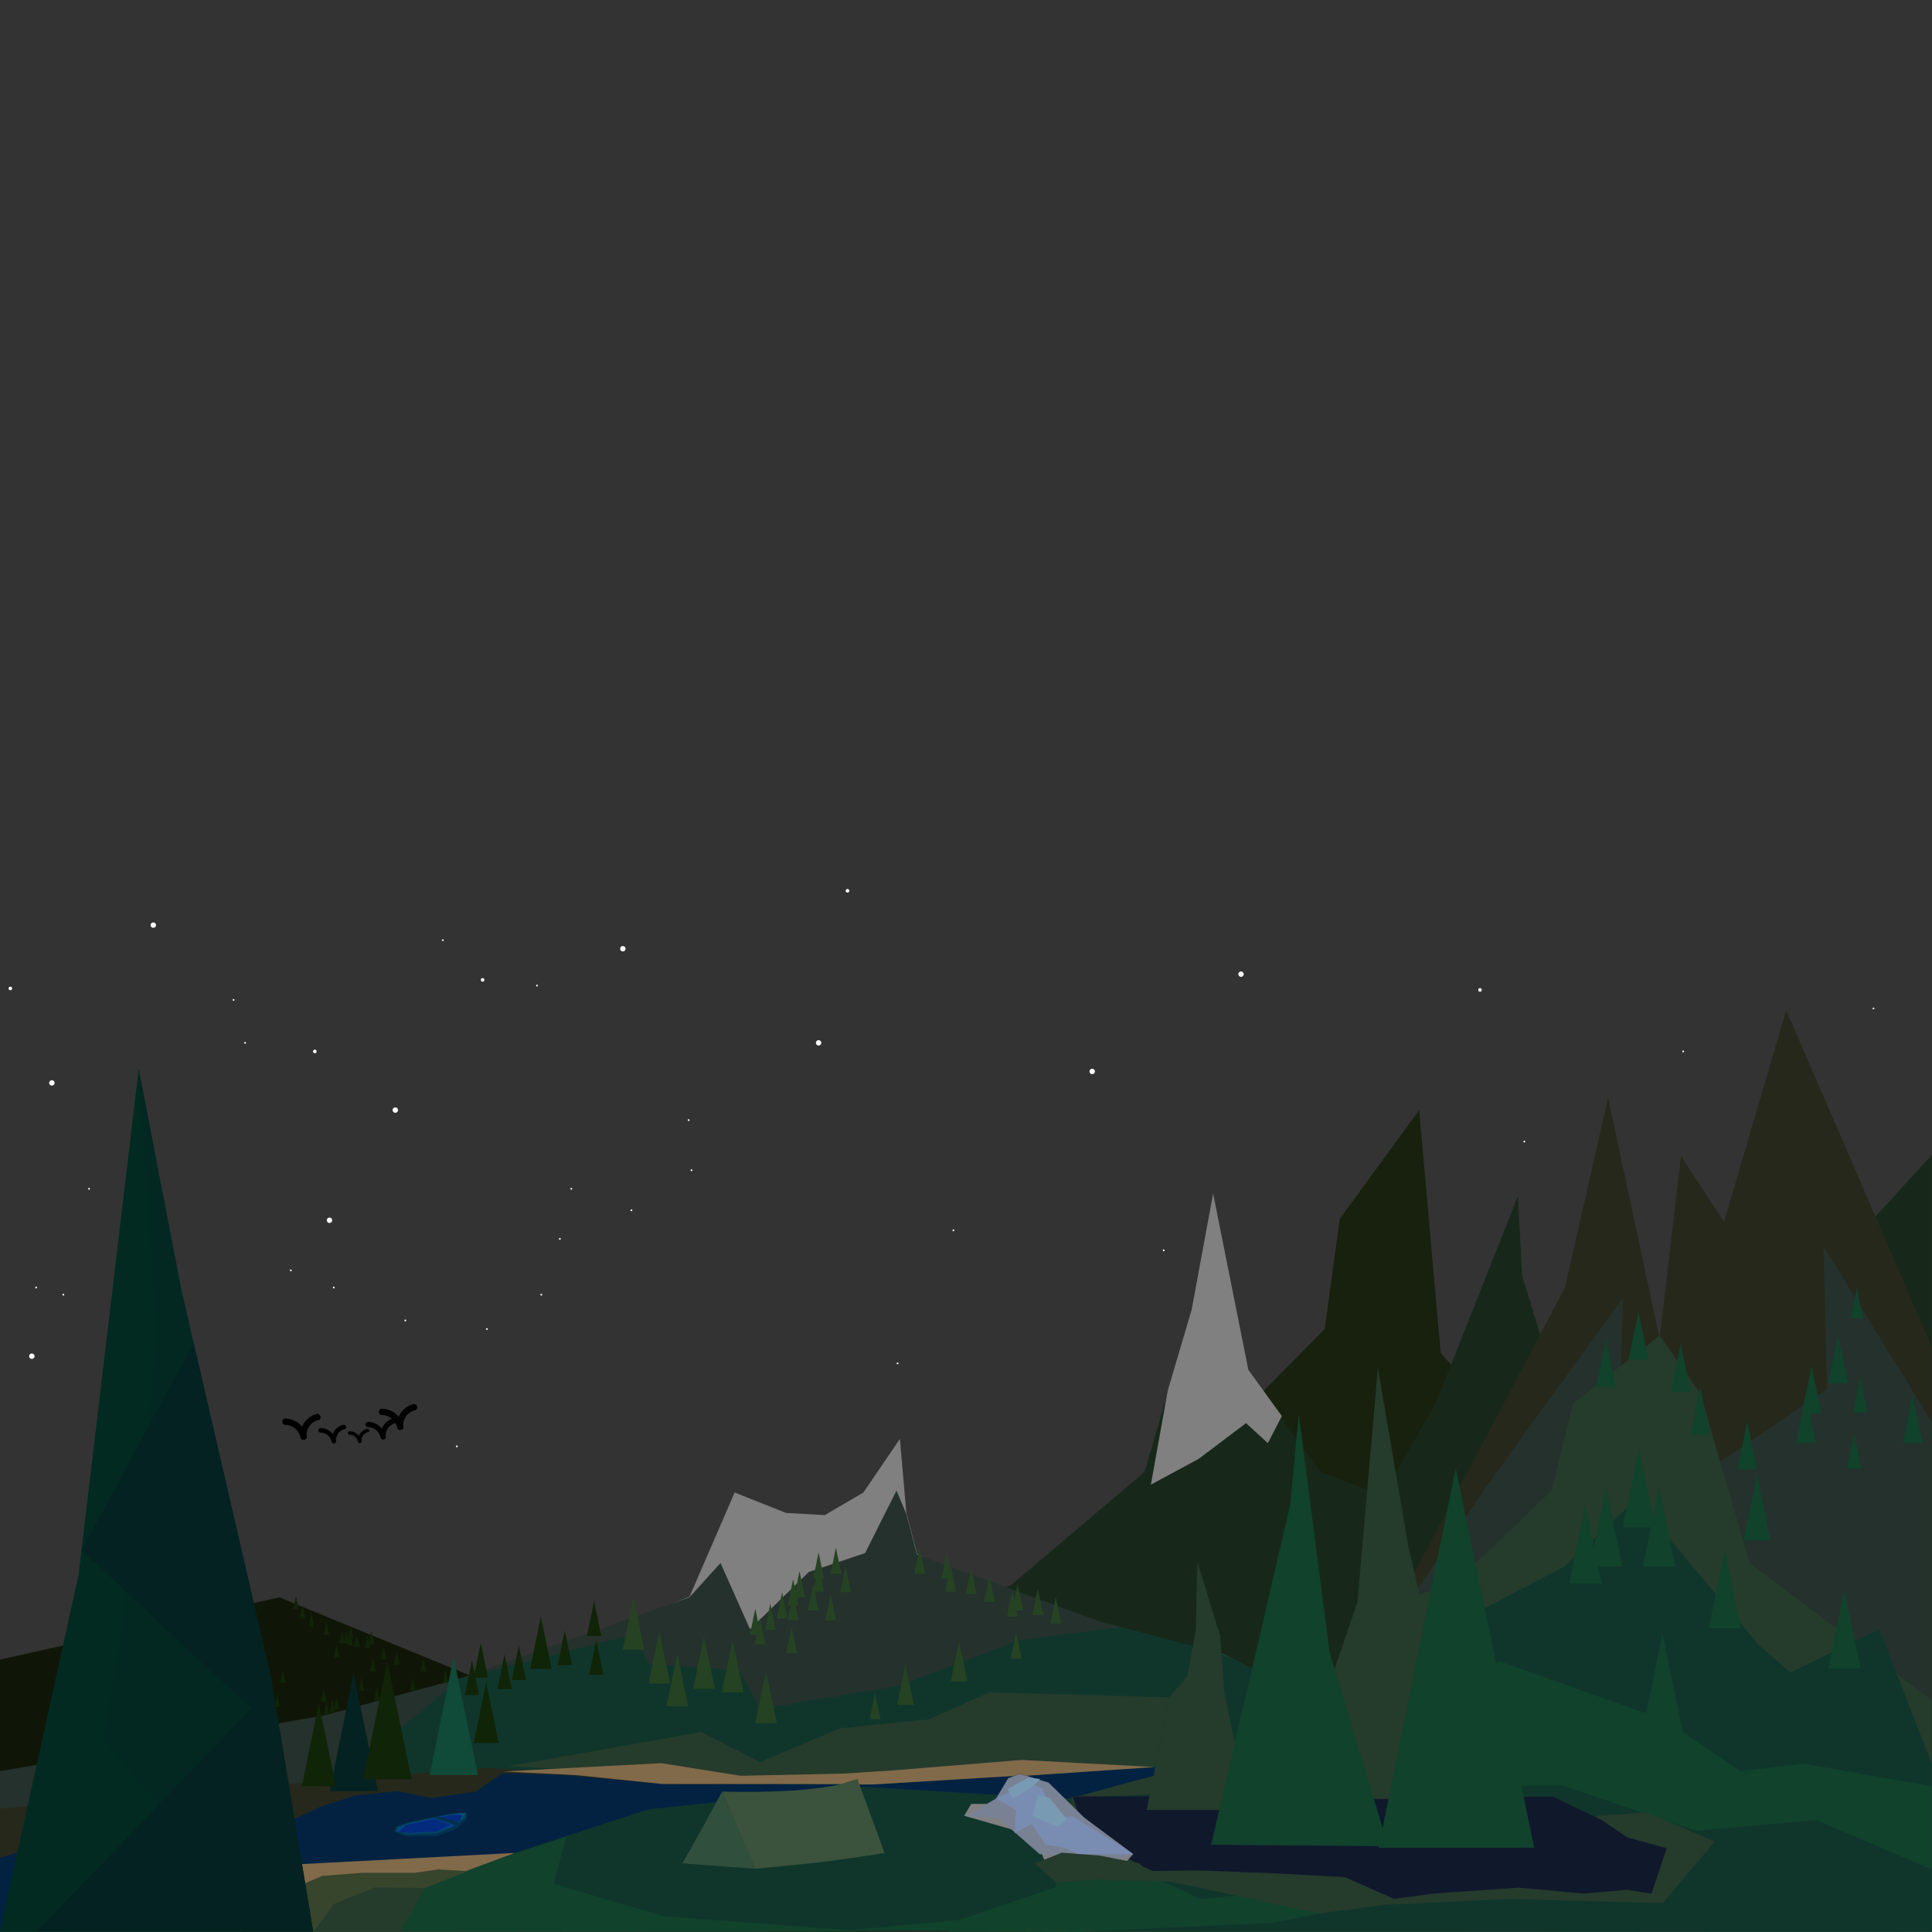 <svg xmlns="http://www.w3.org/2000/svg" viewBox="0 0 1080.09 1080"><rect x="0" y="0" width="1080.09" height="1080" fill="#333333" stroke="none"/><defs><style>.cls-1{fill:none;}.cls-2{fill:#17210e;}.cls-3{fill:#17281b;}.cls-4{fill:gray;}.cls-5{fill:#101607;}.cls-6{fill:#25312c;}.cls-7{fill:#10362c;}.cls-8{fill:#25281b;}.cls-9{fill:#032242;}.cls-10{fill:#253b2c;}.cls-11{fill:#10422c;}.cls-12{fill:#816a4a;}.cls-13{fill:#36452c;}.cls-14{fill:#10182c;}.cls-15{fill:#032221;}.cls-16{fill:#102407;}.cls-17{fill:#104a38;}.cls-18{fill:#577e6c;}.cls-19{fill:#254322;}.cls-20{fill:#57956c;}.cls-21{fill:#032721;}.cls-22{fill:#032a21;}.cls-23{fill:#03314d;}.cls-24{fill:#03405e;}.cls-25{fill:#034f61;}.cls-26{fill:#034291;}.cls-27{fill:#032a7c;}.cls-28{fill:#3b523d;}.cls-29{fill:#314f3d;}.cls-30{fill:#798194;}.cls-31{fill:#798db3;}.cls-32{fill:#799ab3;}.cls-33{fill:#638b57;}.cls-34{fill:#fff;}</style></defs><title>mainbgnight</title><g id="Layer_2" data-name="Layer 2"><rect class="cls-1" width="1080" height="1080"/><polygon class="cls-2" points="1080 1080 362.6 1080 362.63 1079.98 362.72 1079.93 362.87 1079.84 363.24 1079.62 363.3 1079.58 363.6 1079.41 364.64 1078.79 364.97 1078.59 376.67 1071.65 403.75 1055.59 422.02 1044.74 422.03 1044.74 422.2 1044.64 422.36 1044.55 464.62 1019.47 477.15 1012.04 484.19 1007.86 497.67 999.86 502.91 996.75 503.01 996.69 503.02 996.69 517.17 988.29 586.74 947.01 593 943.3 612.63 912.34 615.62 907.64 616.06 906.94 638.6 871.4 690.2 866.6 696.97 795.94 697.9 786.2 706.41 777.59 706.42 777.58 740.6 743 749 681.44 793.4 620.6 805.4 756.2 811.06 762.82 836.44 792.5 848.54 806.65 868.28 829.73 872.6 834.78 875.58 843.78 881.6 861.94 881.88 862.77 883.44 867.49 889.31 885.21 902.6 925.3 922.97 944.89 939.15 960.44 963.07 983.45 993.8 1013 1001.22 1018.77 1073.18 1074.7 1077.74 1078.25 1078.56 1078.88 1079.02 1079.24 1079.51 1079.62 1079.97 1079.98 1080 1080"/><polygon id="mt3" class="cls-3" points="666.2 733.64 639.8 822.94 565.4 886.04 459.8 931.64 315.88 1079.98 1080 1080 1080 645.64 870.2 875.24 881 811.44 851 713.24 848.6 668.69 802.64 784.52 773 836.22 738.2 822.94 697.9 767.24 678.2 668.69 666.2 733.64"/><polygon id="mt2" class="cls-4" points="410.69 834.4 385.49 892.62 305.09 924.92 181.51 958.62 0.09 989.82 0.09 1079.62 1080.09 1079.62 761.09 965.82 684.29 924.92 560.69 893.82 512.69 868.62 506.69 845.82 503.09 804.42 482.69 834.4 461.09 847.02 439.49 845.82 410.69 834.4"/><polygon class="cls-5" points="0 927.8 156.2 893 609.8 1079 0 1078.47 0 927.8"/><polygon class="cls-6" points="626.65 909.59 612.63 912.34 574.65 919.97 569.8 921.24 568.05 919.97 542 930.43 534.54 932.18 512.71 942.02 504.94 943.82 502.47 944.88 438.41 955.29 432.33 954.18 425 955.4 423.82 955.74 364.23 973.22 357 975.34 311.19 988.77 311.16 988.78 311.06 988.8 302.23 991.39 300.72 991.84 261.92 1003.21 244.92 1008.19 229.9 1012.6 166.99 1031.04 166.98 1031.05 157.28 1033.89 127.41 1042.65 80 1056.55 68.6 1059.89 38.59 1068.69 28.28 1071.71 22.84 1073.3 5.2 1078.47 2.14 1079.37 1.3 1079.62 0.84 1079.75 0.07 1079.98 0 1080 0 990.2 0.09 990.18 20.58 986.66 56.52 980.48 63.36 979.3 96.87 973.54 112.56 970.84 128.22 968.15 143.15 965.58 155.73 963.42 155.74 963.42 176.69 959.82 179.69 959.3 181.43 959 183.29 958.49 183.97 958.31 187.31 957.39 193.58 955.68 201.43 953.54 212.05 950.65 212.15 950.62 212.18 950.61 220.53 948.33 232.02 945.2 232.27 945.13 248.22 940.78 250.45 940.17 250.84 940.07 256.07 938.64 257.35 938.29 261.69 936.76 262.09 936.61 262.34 936.52 265.29 935.48 265.34 935.47 271.83 933.17 281.04 929.91 282.98 929.23 288.54 927.26 291.42 926.24 298.27 923.82 305.94 921.1 314.42 918.1 316.95 917.21 328.46 913.14 335.34 910.71 351.73 904.91 356.28 903.3 378.24 895.53 385.4 893 402.8 873.8 419.3 910.82 420.03 910.11 423.71 906.53 424.71 905.55 425.03 905.25 429.78 900.62 431.19 899.25 436.41 894.17 437.77 892.84 442.23 888.51 444.15 886.63 445.57 885.25 447.92 882.96 452.2 878.8 455.63 877.65 457.22 877.12 457.97 876.86 459.39 876.39 465.44 874.36 468.98 873.17 483.65 868.25 501.2 833.3 506.6 846.2 512.6 869 513.28 869.25 515.11 869.92 515.3 869.99 527.89 874.61 530.9 875.71 531.37 875.88 531.7 876 542.3 879.89 543.76 880.43 552.62 883.68 553.82 884.11 561.26 886.84 568.17 889.38 569.81 889.98 579.14 893.4 581.4 894.23 589.38 897.15 591.22 897.83 616.06 906.94 623.71 908.71 626.65 909.59"/><polygon class="cls-7" points="355.4 913.3 362.6 930.2 413.6 933.8 425 955.4 503 942.4 569 917.09 626.65 909.59 684.29 924.92 779.37 972.75 666.6 1007.4 454.2 1012.6 168.2 1012.6 257.35 938.29 355.4 913.3"/><polygon id="mt1" class="cls-8" points="0 1011.13 270.2 988.34 481.4 999.74 669.8 988.34 758.6 940.24 875 719.53 899 613.67 927.8 748.34 939.8 646.34 963.8 683.17 998.6 564.74 1080 753.13 1080 1079.97 0 1080 0 1011.13"/><polygon class="cls-9" points="762.6 1000.6 750.31 1003.11 744.17 1004.37 737.62 1005.71 680.3 1017.44 643.72 1024.93 627.01 1028.35 623.48 1029.07 622.01 1029.37 619.12 1029.96 615.77 1030.65 613.29 1031.16 605.93 1032.66 598 1034.28 591.97 1035.52 585.16 1036.91 533.13 1047.56 525.74 1049.07 518.23 1050.61 426.22 1069.44 404.89 1073.8 381.8 1078.53 364.97 1078.59 324.2 1078.75 317.3 1078.78 224.48 1079.14 176.86 1079.32 175.62 1079.32 175.02 1079.33 175.01 1079.33 142.1 1079.45 135.02 1079.48 131.31 1079.49 98.7 1079.62 41.67 1079.84 36.32 1079.86 20.36 1079.92 5.19 1079.98 0.84 1080 0 1080 0 1038.7 0.09 1038.67 0.84 1038.44 9.78 1035.65 47.71 1023.83 69 1017.2 82.43 1015.6 88.47 1014.88 93.31 1014.3 107.6 1012.6 121.42 1013.73 153.66 1016.36 164 1017.2 164.62 1016.91 164.64 1016.9 167.08 1015.75 173.78 1012.6 179.3 1010 198.8 1003.7 222.2 1001.3 241.4 1005.2 243.96 1004.83 262.49 1002.11 266 1001.6 280.7 991.4 300.72 991.84 313.32 992.11 370.04 997.31 370.41 997.35 370.45 997.35 371 997.4 395.62 997.44 410.98 997.47 469.67 997.58 474.57 997.59 480.4 997.6 482.23 997.6 487.79 997.61 487.96 997.6 488.01 997.6 503.01 996.69 503.02 996.69 546.29 994.07 567.12 992.81 567.13 992.81 572.96 992.46 573.11 992.45 574.56 992.36 616.76 989.81 645.81 988.05 666.73 986.79 666.74 986.79 669.8 986.6 670.04 986.64 686.88 989.18 686.96 989.19 693.69 990.2 713.06 993.13 724.99 994.93 747.35 998.3 753.04 999.16 762.6 1000.6"/><polygon class="cls-6" points="1080 795 1080 1080 1072.36 1079.98 1069.97 1079.98 889.47 1079.62 756.42 1079.35 621.62 1079.09 594.73 1079.03 578.6 1079 578.63 1078.97 579.22 1078.35 587.38 1069.81 604.9 1051.48 612.79 1043.23 616.05 1039.82 617.79 1037.99 619.18 1036.54 620.53 1035.13 622.56 1033 624.53 1030.95 625.14 1030.31 627.01 1028.35 637.67 1017.2 638.62 1016.2 642.73 1011.9 646.56 1007.89 649.98 1004.31 651.6 1002.62 666.68 986.84 666.73 986.79 666.74 986.79 690.31 974.39 690.32 974.39 734.04 951.41 735.27 950.76 741.12 947.69 749.22 943.43 758.6 938.5 762.45 932.79 790.07 891.84 792.76 887.86 803.45 871.99 819.5 848.2 833.8 827 848.54 806.65 870.75 776 907.4 725.4 906.27 763.51 905.13 801.65 924.64 814.84 945 828.6 961.73 817.22 973.86 808.95 979 805.46 1008.32 785.5 1008.47 785.4 1010.45 784.05 1016.23 780.12 1021.4 776.6 1019.75 710.74 1019.4 696.6 1024.75 705.28 1037.01 725.2 1040.25 730.46 1080 795"/><polygon class="cls-10" points="927.8 746.6 879.4 784.6 867.4 833.3 811.4 887 782.28 893.61 758.6 938.5 666.73 986.79 586.6 1008.6 471.8 1079.14 1080 1074.65 1080 950.6 978.2 873.8 950.6 779 927.8 746.6"/><polygon class="cls-7" points="1080 986 1080 1080 1072.36 1079.98 934.8 1079.62 805.77 1079.28 697.9 1079 697.99 1078.86 698.96 1077.46 700.3 1075.53 708.6 1063.5 712.65 1057.64 719.54 1047.66 722.56 1043.3 730.53 1031.76 748.52 1005.71 749.44 1004.37 750.31 1003.11 753.04 999.16 753.64 998.3 762.12 986.02 767.3 978.52 769.11 975.9 773.11 970.11 773.35 969.75 787.84 948.78 802.11 928.12 817.8 905.4 830.01 899.04 874.6 875.8 880.32 870.42 883.44 867.49 890.31 861.03 892.35 859.12 901.68 850.35 909.54 842.96 914.6 838.2 923.92 849.25 924.49 849.93 933.32 860.4 959.2 891.1 972.65 907.05 983.4 919.8 1001 935 1023.93 923.82 1036.43 917.73 1036.95 917.47 1050.6 910.82 1060.36 935.79 1080 986"/><polygon class="cls-11" points="1080 998.6 1080 1080 713.73 1079.98 601.96 1079.97 530.6 1079.97 531.08 1079.68 531.09 1079.68 531.19 1079.62 531.58 1079.39 532.02 1079.13 532.36 1078.93 532.77 1078.69 549.15 1069.02 564.03 1060.23 585.14 1047.77 591.21 1044.19 601.01 1038.4 604.08 1036.59 604.26 1036.49 607.26 1034.71 613.29 1031.16 615.14 1030.06 617.6 1028.61 619.24 1027.64 620.53 1026.88 637.44 1016.9 638.62 1016.2 645.91 1011.9 652.96 1007.73 658.75 1004.32 662.54 1002.08 678.6 992.6 686.37 991.37 686.47 991.35 693.69 990.2 728.49 984.68 753.44 980.72 760.18 979.65 767.3 978.52 779.37 976.6 782.74 973.85 783 973.64 807.96 953.28 836.43 930.06 838.1 928.7 920.33 957.89 931.1 961.71 940.77 968.28 963.07 983.45 973 990.2 1008.2 986 1080 998.6"/><polygon class="cls-7" points="1080 1045.1 1080 1080 1045.71 1079.98 607.48 1079.72 566.9 1079.7 533.58 1079.68 531.08 1079.68 450.49 1079.63 428.57 1079.62 363.3 1079.58 316.55 1079.55 285.3 1079.54 224.28 1079.5 176.47 1079.47 175.03 1079.47 142.1 1079.45 131.35 1079.45 42.27 1079.39 36.41 1079.39 20.88 1079.38 2.14 1079.37 0 1079.37 0.09 1079.35 0.15 1079.33 0.84 1079.15 3.38 1078.47 22.84 1073.3 28.09 1071.91 38.5 1069.15 65.94 1061.86 79.66 1058.21 127.97 1045.38 129.03 1045.1 159.27 1043.52 168.84 1043.01 168.98 1043.01 284.59 1036.95 287.87 1035.88 359.23 1012.6 362.6 1011.5 384.3 1009.2 400.51 1007.48 405.86 1006.91 405.89 1006.91 428.22 1004.54 480.9 998.95 481.4 998.9 497.67 999.86 558.04 1003.43 560.8 1003.6 565.29 1003.86 568.69 1004.06 572.23 1004.27 573.44 1004.34 579.78 1004.72 584.87 1005.02 586.75 1005.13 593 1005.5 595.2 1005.39 599.09 1005.2 599.37 1005.19 599.89 1005.16 617.02 1004.32 617.58 1004.29 642.83 1003.05 651.6 1002.62 662.54 1002.08 684.12 1001.02 684.26 1001.01 687.99 1000.83 723.57 999.08 739.4 998.3 873.8 998.3 918.35 1013.39 930.79 1017.6 948.2 1023.5 1001.22 1018.77 1015.4 1017.5 1080 1045.1"/><polygon class="cls-11" points="571.05 1003.33 593.25 1021.03 590.25 1055.03 536.19 1073.43 475.8 1078.91 601.38 1080 711.4 1075.03 779.37 1061.63 719 1057.03 671.4 1061.63 627.59 1041.78 599.6 1015.43 571.05 1003.33"/><polygon class="cls-10" points="599.6 1004.27 614.6 1003.3 626.65 1008.38 636.5 1015.7 654.5 1038.7 762.6 1046 880.77 1036.32 892.88 1015.23 920.53 1013.23 958.7 1029.5 929.51 1064 844.1 1061.6 773.6 1064.9 737.91 1069.77 654.8 1052 617.9 1051.1 602.9 1028 597.5 1012.6 599.6 1004.27"/><polygon class="cls-11" points="316.65 1026.82 249.33 1049.03 175.12 1080 420.85 1079.79 479.3 1079.48 371 1071.22 309.5 1053.21 316.65 1026.82"/><polygon class="cls-12" points="287.87 1035.88 222.05 1060.2 170.4 1055.2 168.73 1042.12 287.87 1035.88"/><polygon class="cls-13" points="261.7 1046.1 245.1 1045.1 231.9 1047 202.6 1047 180.2 1048.7 148.7 1062.2 131.3 1079.49 175.12 1080 261.7 1046.1"/><polygon class="cls-10" points="237.7 1055.5 224.75 1078.67 224.48 1079.14 224.28 1079.5 224.21 1079.62 224.2 1079.64 224.02 1079.96 224 1080 175.12 1080 175.13 1079.98 175.33 1079.72 175.4 1079.62 175.51 1079.47 175.62 1079.32 176.15 1078.62 186.8 1064.35 202.04 1058.26 210 1055.08 233.94 1055.44 234.89 1055.46 237.69 1055.5 237.7 1055.5"/><path class="cls-14" d="M923.3,1058.6l-13.8-2.1-24.3,2.1-36-3.3-48,3.3-21.83,3-27.44-12.2-41-2.2-41.5-1.55-24.8.35s-12.91-4.92-22-13c-8.74-7.74-17.42-15.35-17.86-15.5-.9-.3-5.1-13.22-5.1-13.22l268.62.17,27.09,13,14.46,9.8,21.93,6Z" transform="translate(0 0)"/><g id="trees"><polygon class="cls-15" points="197.69 935.48 184.31 1001.32 211.31 1001.31 197.69 935.48 197.69 935.48"/><polygon class="cls-16" points="178.23 952.23 168.81 998.57 187.81 998.56 178.23 952.23 178.23 952.23"/><polygon class="cls-16" points="216.49 928.79 203.11 994.63 230.11 994.62 216.49 928.79 216.49 928.79"/><polygon class="cls-17" points="253.58 926.58 240.2 992.42 267.2 992.41 253.58 926.58 253.58 926.58"/><polygon class="cls-16" points="165.49 892.14 164.01 899.45 167.01 899.45 165.49 892.14 165.49 892.14"/><polygon class="cls-16" points="169.14 897.39 167.66 904.7 170.66 904.7 169.14 897.39 169.14 897.39"/><polygon class="cls-16" points="174.04 902.29 172.56 909.6 175.56 909.6 174.04 902.29 174.04 902.29"/><polygon class="cls-16" points="182.49 906.64 181.01 913.95 184.01 913.95 182.49 906.64 182.49 906.64"/><polygon class="cls-16" points="196.09 908.89 194.61 916.2 197.61 916.2 196.09 908.89 196.09 908.89"/><polygon class="cls-16" points="191.19 911.39 189.71 918.7 192.71 918.7 191.19 911.39 191.19 911.39"/><polygon class="cls-16" points="193.69 911.39 192.21 918.7 195.21 918.7 193.69 911.39 193.69 911.39"/><polygon class="cls-16" points="195.74 912.55 194.26 919.86 197.26 919.86 195.74 912.55 195.74 912.55"/><polygon class="cls-16" points="199.54 913.4 198.06 920.71 201.06 920.71 199.54 913.4 199.54 913.4"/><polygon class="cls-16" points="207.59 911.89 206.11 919.21 209.11 919.21 207.59 911.89 207.59 911.89"/><polygon class="cls-16" points="205.49 913.95 204.01 921.27 207.01 921.27 205.49 913.95 205.49 913.95"/><polygon class="cls-16" points="188.19 919.26 186.71 926.58 189.71 926.58 188.19 919.26 188.19 919.26"/><polygon class="cls-16" points="158.09 933.46 156.61 940.78 159.61 940.78 158.09 933.46 158.09 933.46"/><polygon class="cls-16" points="154.99 946.96 153.51 954.28 156.51 954.28 154.99 946.96 154.99 946.96"/><polygon class="cls-16" points="188.19 948.58 186.71 955.89 189.71 955.89 188.19 948.58 188.19 948.58"/><polygon class="cls-16" points="185.79 950.08 184.31 957.39 187.31 957.39 185.79 950.08 185.79 950.08"/><polygon class="cls-16" points="182.49 951.18 181.01 958.5 184.01 958.49 182.49 951.18 182.49 951.18"/><polygon class="cls-16" points="180.99 943.98 179.51 951.3 182.51 951.3 180.99 943.98 180.99 943.98"/><polygon class="cls-16" points="210.67 943.3 209.18 950.62 212.18 950.62 210.67 943.3 210.67 943.3"/><polygon class="cls-16" points="230.77 937.89 229.28 945.2 232.28 945.2 230.77 937.89 230.77 937.89"/><polygon class="cls-16" points="249.07 933.46 247.58 940.78 250.58 940.78 249.07 933.46 249.07 933.46"/><polygon class="cls-16" points="236.77 927.06 235.28 934.38 238.28 934.38 236.77 927.06 236.77 927.06"/><polygon class="cls-16" points="221.77 923.4 220.28 930.72 223.28 930.72 221.77 923.4 221.77 923.4"/><polygon class="cls-16" points="214.37 920.3 212.88 927.62 215.88 927.62 214.37 920.3 214.37 920.3"/><polygon class="cls-16" points="208.49 927.06 207.01 934.38 210.01 934.38 208.49 927.06 208.49 927.06"/><polygon class="cls-16" points="202.13 937.89 200.64 945.2 203.64 945.2 202.13 937.89 202.13 937.89"/><polygon class="cls-16" points="268.77 918.38 264.8 937.89 272.8 937.88 268.77 918.38 268.77 918.38"/><polygon class="cls-16" points="263.82 928.13 259.85 947.64 267.85 947.64 263.82 928.13 263.82 928.13"/><polygon class="cls-16" points="290.07 919.73 286.1 939.24 294.1 939.24 290.07 919.73 290.07 919.73"/><polygon class="cls-16" points="302.35 903.75 296.4 933.01 308.4 933 302.35 903.75 302.35 903.75"/><polygon class="cls-16" points="282.07 924.83 278.1 944.34 286.1 944.34 282.07 924.83 282.07 924.83"/><polygon class="cls-16" points="315.77 911.48 311.8 930.99 319.8 930.99 315.77 911.48 315.77 911.48"/><polygon class="cls-16" points="332.12 895.13 328.15 914.64 336.15 914.64 332.12 895.13 332.12 895.13"/><polygon class="cls-16" points="333.32 916.82 329.35 936.33 337.35 936.33 333.32 916.82 333.32 916.82"/><polygon class="cls-16" points="271.79 940.33 264.85 974.47 278.85 974.46 271.79 940.33 271.79 940.33"/><polygon class="cls-18" points="120.63 856.68 76.51 1073.72 165.51 1073.67 120.63 856.68 120.63 856.68"/><polygon class="cls-10" points="770.3 764.72 758.9 895.62 721.3 1005.72 820.13 1005.67 787.4 864.8 770.3 764.72 770.3 764.72"/><polygon class="cls-11" points="916.24 810 907.31 853.89 925.31 853.89 916.24 810 916.24 810"/><polygon class="cls-11" points="915.97 733.19 910.51 760.01 921.51 760.01 915.97 733.19 915.97 733.19"/><polygon class="cls-11" points="897.9 748.67 892.45 775.49 903.45 775.49 897.9 748.67 897.9 748.67"/><polygon class="cls-11" points="939.59 751.31 934.14 778.13 945.14 778.13 939.59 751.31 939.59 751.31"/><polygon class="cls-11" points="950.59 775.49 945.14 802.32 956.14 802.31 950.59 775.49 950.59 775.49"/><polygon class="cls-11" points="1012.79 763.49 1007.34 790.32 1018.34 790.31 1012.79 763.49 1012.79 763.49"/><polygon class="cls-11" points="1009.59 779.89 1004.14 806.72 1015.14 806.71 1009.59 779.89 1009.59 779.89"/><polygon class="cls-11" points="982.25 824.51 974.81 861.09 989.81 861.08 982.25 824.51 982.25 824.51"/><polygon class="cls-11" points="1038.08 719.95 1034.61 737.02 1041.61 737.02 1038.08 719.95 1038.08 719.95"/><polygon class="cls-11" points="1036.58 801.36 1032.61 820.87 1040.61 820.86 1036.58 801.36 1036.58 801.36"/><polygon class="cls-11" points="1040.08 770.14 1036.11 789.65 1044.11 789.64 1040.08 770.14 1040.08 770.14"/><polygon class="cls-11" points="1027.57 746.6 1022.11 773.42 1033.11 773.42 1027.57 746.6 1027.57 746.6"/><polygon class="cls-11" points="976.77 794.67 971.31 821.5 982.31 821.49 976.77 794.67 976.77 794.67"/><polygon class="cls-11" points="1069.26 779.89 1063.81 806.72 1074.81 806.71 1069.26 779.89 1069.26 779.89"/><polygon class="cls-11" points="927.44 831.95 918.51 875.84 936.51 875.83 927.44 831.95 927.44 831.95"/><polygon class="cls-11" points="964.24 866.35 955.31 910.25 973.31 910.24 964.24 866.35 964.24 866.35"/><polygon class="cls-11" points="1031.04 888.87 1022.11 932.77 1040.11 932.76 1031.04 888.87 1031.04 888.87"/><polygon class="cls-11" points="929.4 913.3 916.01 979.14 943.01 979.13 929.4 913.3 929.4 913.3"/><polygon class="cls-11" points="886.24 841.33 877.31 885.22 895.31 885.21 886.24 841.33 886.24 841.33"/><polygon class="cls-11" points="897.88 831.95 888.95 875.84 906.95 875.83 897.88 831.95 897.88 831.95"/><polygon class="cls-11" points="813.85 820.87 770.71 1033.03 857.71 1032.98 813.85 820.87 813.85 820.87"/><polygon class="cls-11" points="726.07 790.32 721.3 841.33 677.07 1031.32 776.08 1032.13 743.3 923.9 726.07 790.32 726.07 790.32"/><polygon class="cls-19" points="354.15 893 348.2 922.26 360.2 922.26 354.15 893 354.15 893"/><polygon class="cls-19" points="368.55 911.95 362.6 941.21 374.6 941.2 368.55 911.95 368.55 911.95"/><polygon class="cls-19" points="393.55 914.85 387.6 944.12 399.6 944.11 393.55 914.85 393.55 914.85"/><polygon class="cls-19" points="409.55 916.82 403.6 946.09 415.6 946.08 409.55 916.82 409.55 916.82"/><polygon class="cls-19" points="378.65 924.62 372.7 953.89 384.7 953.88 378.65 924.62 378.65 924.62"/><polygon class="cls-19" points="428.2 934.22 422.25 963.49 434.25 963.48 428.2 934.22 428.2 934.22"/><polygon class="cls-19" points="446.98 878.37 444 893 450 893 446.98 878.37 446.98 878.37"/><polygon class="cls-19" points="443.38 882.87 440.4 897.5 446.4 897.5 443.38 882.87 443.38 882.87"/><polygon class="cls-19" points="437.23 890.18 434.25 904.82 440.25 904.81 437.23 890.18 437.23 890.18"/><polygon class="cls-19" points="443.38 891.23 440.4 905.87 446.4 905.86 443.38 891.23 443.38 891.23"/><polygon class="cls-19" points="454.63 885.68 451.65 900.32 457.65 900.31 454.63 885.68 454.63 885.68"/><polygon class="cls-19" points="457.63 867.83 454.65 882.47 460.65 882.46 457.63 867.83 457.63 867.83"/><polygon class="cls-19" points="457.63 875.15 454.65 889.78 460.65 889.78 457.63 875.15 457.63 875.15"/><polygon class="cls-19" points="430.63 896.48 427.65 911.11 433.65 911.11 430.63 896.48 430.63 896.48"/><polygon class="cls-19" points="422.23 899.33 419.25 913.96 425.25 913.96 422.23 899.33 422.23 899.33"/><polygon class="cls-19" points="424.9 904.63 421.93 919.26 427.93 919.26 424.9 904.63 424.9 904.63"/><polygon class="cls-19" points="467.32 865.14 464.34 879.78 470.34 879.77 467.32 865.14 467.32 865.14"/><polygon class="cls-19" points="472.72 875.55 469.74 890.18 475.74 890.18 472.72 875.55 472.72 875.55"/><polygon class="cls-19" points="464.32 891.23 461.34 905.87 467.34 905.86 464.32 891.23 464.32 891.23"/><polygon class="cls-19" points="442.57 909.51 439.59 924.14 445.59 924.14 442.57 909.51 442.57 909.51"/><polygon class="cls-19" points="514.12 865.14 511.14 879.78 517.14 879.77 514.12 865.14 514.12 865.14"/><polygon class="cls-19" points="529.27 867.83 526.29 882.47 532.29 882.46 529.27 867.83 529.27 867.83"/><polygon class="cls-19" points="531.52 875.15 528.54 889.78 534.54 889.78 531.52 875.15 531.52 875.15"/><polygon class="cls-19" points="542.98 876.6 540 891.23 546 891.23 542.98 876.6 542.98 876.6"/><polygon class="cls-19" points="553.17 880.98 550.2 895.62 556.2 895.61 553.17 880.98 553.17 880.98"/><polygon class="cls-19" points="568.92 885.68 565.95 900.32 571.95 900.31 568.92 885.68 568.92 885.68"/><polygon class="cls-19" points="565.92 889.16 562.95 903.8 568.95 903.79 565.92 889.16 565.92 889.16"/><polygon class="cls-19" points="580.17 888.3 577.2 902.93 583.2 902.93 580.17 888.3 580.17 888.3"/><polygon class="cls-19" points="590.23 893 587.25 907.63 593.25 907.63 590.23 893 590.23 893"/><polygon class="cls-19" points="568.02 912.65 565.05 927.28 571.05 927.28 568.02 912.65 568.02 912.65"/><polygon class="cls-19" points="536.15 917.37 531.54 940.03 540.84 940.03 536.15 917.37 536.15 917.37"/><polygon class="cls-19" points="506.18 930.43 501.57 953.1 510.87 953.09 506.18 930.43 506.18 930.43"/><polygon class="cls-19" points="489.22 946.48 486.24 961.11 492.24 961.11 489.22 946.48 489.22 946.48"/><polygon class="cls-20" points="85.29 839 36.29 1080 135.12 1079.95 85.29 839 85.29 839"/><polygon class="cls-10" points="669.33 872.9 668.57 911.22 663.77 937.2 653.72 948.86 648.68 973.62 641.07 1011.9 681.77 1011.88 690.33 974.47 684.46 946.09 682.17 914.8 669.33 872.9 669.33 872.9"/></g><g id="fronttree"><polygon class="cls-21" points="175.12 1079.98 175.12 1080 0 1080 0 1079.98 0.09 1079.59 0.14 1079.37 0.15 1079.33 0.34 1078.47 0.84 1076.19 9.78 1035.65 15.84 1008.13 20.58 986.66 20.66 986.28 35.28 919.94 44 880.4 45.65 866.53 45.65 866.5 77.6 597.8 101.6 722 108.3 751 141.87 896.19 151.4 937.4 153.89 952.39 154.21 954.28 155.67 963.06 155.73 963.42 161.13 995.87 164.62 1016.91 166.98 1031.05 168.82 1042.12 168.97 1043.01 170.6 1052.82 171 1055.26 174.89 1078.62 175.01 1079.33 175.03 1079.47 175.06 1079.62 175.07 1079.72 175.11 1079.92 175.12 1079.98"/><polygon class="cls-22" points="107.6 1031 81.22 1050.54 68.6 1059.89 65.94 1061.86 43.46 1078.51 42.27 1079.39 41.96 1079.62 41.67 1079.84 41.54 1079.93 41.53 1079.94 36.3 1079.95 20.31 1079.97 13.84 1079.98 13.11 1079.98 0.84 1080 0 1080 0 1079.98 0.09 1079.59 0.14 1079.37 0.15 1079.33 0.34 1078.47 0.84 1076.19 9.78 1035.65 15.84 1008.13 20.58 986.66 20.66 986.28 35.28 919.94 44 880.4 45.65 866.53 45.65 866.5 77.6 597.8 87.5 746.6 82.55 798.47 77.6 850.4 71.14 890.36 67.51 912.76 57.8 972.8 58.03 973.07 63.09 978.99 63.36 979.3 83.17 1002.45 88.79 1009.01 89.5 1009.84 93.31 1014.3 107.6 1031"/><polygon class="cls-15" points="108.32 750.97 45.64 866.52 140.6 955.32 20.3 1079.98 175.12 1079.92 151.4 937.32 108.32 750.97"/></g><g id="kyack"><polygon class="cls-23" points="223.7 1020.08 228.07 1018.73 254.56 1013.43 260.84 1013.29 261.05 1017.23 255.04 1022.61 244.59 1026.44 227.19 1026.86 220.05 1024.06 221.31 1021.31 223.7 1020.08"/><polygon class="cls-24" points="221.69 1021.47 221.31 1023.77 227.31 1025.72 244.35 1025.1 252.61 1021.32 260.55 1015.98 260.84 1013.29 221.69 1021.47"/><polygon class="cls-25" points="223.13 1021.17 221.31 1023.77 228.79 1024.75 234.52 1024.75 244.03 1023.93 252.61 1021.32 259.31 1016.13 260.17 1013.43 251.26 1014.34 237.9 1017.15 227.93 1019.3 223.13 1021.17"/><polygon class="cls-26" points="225.04 1020.81 222.05 1023.93 229.03 1024.75 244.03 1023.93 252.61 1021.32 258.34 1016.68 258.18 1013.85 246.34 1015.48 230.9 1019.09 225.04 1020.81"/><polygon class="cls-27" points="222.92 1024.03 226.86 1020.28 251.7 1014.74 258.23 1014.74 256.89 1017.85 244.03 1023.93 228.79 1024.75 222.92 1024.03"/><polygon class="cls-23" points="245.23 1015.61 256.64 1018.61 254.4 1020.42 242.02 1016.29 245.23 1015.61"/><polygon class="cls-26" points="242.02 1016.29 242.02 1016.74 253.5 1020.69 254.1 1020.32 242.02 1016.29"/><path class="cls-9" d="M220.05,1024.06l-.93,3.34,1.63,1.45,8.1,1.4s7.45,1.28,7.67,1.28,15.13-3.88,15.13-3.88l9.4-4.55,3.95-5.3-4.16-4.51.21,3.94-3.18,2.85-2.83,2.53-10.38,4-17.47.24Z" transform="translate(0 0)"/></g><g id="tent"><path class="cls-28" d="M403.6,1001.6s54.7,2,75.7-7l15.3,41.42s-48.1,7.76-72.35,8.71Z" transform="translate(0 0)"/><path class="cls-29" d="M403.6,1001.75s-21.3,39.55-22.3,40c0,0,27.2,2.36,41.15,3Z" transform="translate(0 0)"/><polygon class="cls-7" points="381.3 1041.75 381.68 1041.98 429.4 1071.4 539 1046 492.32 1029.89 494.6 1036.05 461.61 1040.84 422.25 1044.76 381.3 1041.75"/></g><polygon id="rock" class="cls-4" points="595.4 1008.5 543 1008.5 539 1015.1 578.6 1026.49 587.25 1048.7 624.8 1046.3 633.5 1036.54 595.4 1008.5"/><polygon class="cls-30" points="540 1015.39 556.81 1005.48 563.6 994.2 570.2 991.6 586.25 996.6 606.2 1016.2 633.5 1036.54 622.2 1040.4 581.2 1036.54 558.4 1016.6 540 1015.39"/><path class="cls-10" d="M578.6,1041.75l15-6,21.2,1.6,22,4.35,9.4,8.65h-25s-29,1.54-29,2.87S578.6,1041.75,578.6,1041.75Z" transform="translate(0 0)"/><polygon class="cls-31" points="556.81 1005.48 568.05 1011.9 567.28 1024.81 576.8 1019.69 584.6 1031.32 595.2 1032.94 602.58 1036.48 617.6 1036.54 633.5 1036.54 599.6 1015.4 589.4 1016 582.8 1000 575.6 996.6 556.81 1005.48"/><polygon class="cls-32" points="580.1 1003.3 577.4 1015.4 591.05 1021.25 596.6 1017.35 586.75 1005.13 580.1 1003.3"/><polygon class="cls-32" points="563.25 1000.25 566.25 1005.55 577.75 998.55 581.45 994.55 574.76 993.8 563.25 1000.25"/><polygon class="cls-8" points="240.2 992.42 243.96 1004.83 262.49 1002.11 267.2 992.41 240.2 992.42"/><polygon class="cls-9" points="243.96 1004.83 246.8 1014.74 254.56 1013.43 256.64 1013.43 262.49 1002.11 243.96 1004.83"/><polygon class="cls-8" points="168.81 998.57 167.08 1015.75 184.31 1001.32 184.87 998.56 168.81 998.57"/><path class="cls-10" d="M284.34,987.36,392,968.3l32.92,16.8,44.82-18.9,49.76-5.09,33.7-15,100.52,2.77-7.83,38.5-72.74,5.1-2.95-.86-3.08,1.21-79.33,4.8H480.4l-1.1-3a74.13,74.13,0,0,1-8.9,2.78l-186.06-10Z" transform="translate(0 0)"/><polygon class="cls-12" points="369.67 985.71 414.05 992.75 471.8 991.53 500.5 989.65 571.05 983.9 645.42 987.85 573.86 992.74 570.2 991.6 567.12 992.81 546.29 994.07 488.01 997.6 480.4 997.6 479.3 994.63 470.4 997.41 432.5 997.35 370.4 997.35 322.4 992.41 281.3 990.34 369.67 985.71"/><polygon class="cls-4" points="678.2 667.25 666.2 732.2 652.86 777.34 643.4 830 670.1 815.6 696.6 795.6 708.8 806.8 716.62 791.67 697.9 765.8 678.2 667.25"/><rect class="cls-33" y="1079.98" width="1080" height="0.02"/></g><g id="stars"><path class="cls-34" d="M85.71,518.7a1.5,1.5,0,0,0,0-3,1.5,1.5,0,0,0,0,3Z" transform="translate(0 0)"/><path class="cls-34" d="M29,606.9a1.5,1.5,0,0,0,0-3,1.5,1.5,0,0,0,0,3Z" transform="translate(0 0)"/><path class="cls-34" d="M221,622.1a1.5,1.5,0,0,0,0-3,1.5,1.5,0,0,0,0,3Z" transform="translate(0 0)"/><path class="cls-34" d="M184.2,683.7a1.5,1.5,0,0,0,0-3,1.5,1.5,0,0,0,0,3Z" transform="translate(0 0)"/><path class="cls-34" d="M348.2,531.9a1.5,1.5,0,0,0,0-3,1.5,1.5,0,0,0,0,3Z" transform="translate(0 0)"/><path class="cls-34" d="M457.65,584.5a1.5,1.5,0,0,0,0-3,1.5,1.5,0,0,0,0,3Z" transform="translate(0 0)"/><path class="cls-34" d="M610.6,600.5a1.5,1.5,0,0,0,0-3,1.5,1.5,0,0,0,0,3Z" transform="translate(0 0)"/><path class="cls-34" d="M693.8,546.1a1.5,1.5,0,0,0,0-3,1.5,1.5,0,0,0,0,3Z" transform="translate(0 0)"/><path class="cls-34" d="M17.8,759.7a1.5,1.5,0,0,0,0-3,1.5,1.5,0,0,0,0,3Z" transform="translate(0 0)"/><path class="cls-34" d="M176,588.8a1,1,0,0,0,0-2,1,1,0,0,0,0,2Z" transform="translate(0 0)"/><path class="cls-34" d="M269.8,548.8a1,1,0,0,0,0-2,1,1,0,0,0,0,2Z" transform="translate(0 0)"/><path class="cls-34" d="M5.8,553.6a1,1,0,0,0,0-2,1,1,0,0,0,0,2Z" transform="translate(0 0)"/><path class="cls-34" d="M473.79,499a1,1,0,0,0,0-2,1,1,0,0,0,0,2Z" transform="translate(0 0)"/><path class="cls-34" d="M827.4,554.4a1,1,0,0,0,0-2,1,1,0,0,0,0,2Z" transform="translate(0 0)"/><path class="cls-34" d="M941,588.3a.5.5,0,0,0,0-1,.5.5,0,0,0,0,1Z" transform="translate(0 0)"/><path class="cls-34" d="M533,688.3a.5.5,0,0,0,0-1,.5.5,0,0,0,0,1Z" transform="translate(0 0)"/><path class="cls-34" d="M386.6,654.7a.5.5,0,0,0,0-1,.5.5,0,0,0,0,1Z" transform="translate(0 0)"/><path class="cls-34" d="M302.6,724.3a.5.5,0,0,0,0-1,.5.5,0,0,0,0,1Z" transform="translate(0 0)"/><path class="cls-34" d="M255.4,809.1a.5.5,0,0,0,0-1,.5.5,0,0,0,0,1Z" transform="translate(0 0)"/><path class="cls-34" d="M501.8,762.7a.5.5,0,0,0,0-1,.5.5,0,0,0,0,1Z" transform="translate(0 0)"/><path class="cls-34" d="M650.6,699.5a.5.5,0,0,0,0-1,.5.5,0,0,0,0,1Z" transform="translate(0 0)"/><path class="cls-34" d="M852.2,638.7a.5.5,0,0,0,0-1,.5.5,0,0,0,0,1Z" transform="translate(0 0)"/><path class="cls-34" d="M1047.4,564.3a.5.5,0,0,0,0-1,.5.5,0,0,0,0,1Z" transform="translate(0 0)"/><path class="cls-34" d="M300.2,551.5a.5.5,0,0,0,0-1,.5.5,0,0,0,0,1Z" transform="translate(0 0)"/><path class="cls-34" d="M130.6,559.5a.5.5,0,0,0,0-1,.5.5,0,0,0,0,1Z" transform="translate(0 0)"/><path class="cls-34" d="M137,583.5a.5.5,0,0,0,0-1,.5.5,0,0,0,0,1Z" transform="translate(0 0)"/><path class="cls-34" d="M247.58,526.1a.5.5,0,0,0,0-1,.5.5,0,0,0,0,1Z" transform="translate(0 0)"/><path class="cls-34" d="M20.2,720.3a.5.5,0,0,0,0-1,.5.5,0,0,0,0,1Z" transform="translate(0 0)"/><path class="cls-34" d="M35.4,724.3a.5.5,0,0,0,0-1,.5.5,0,0,0,0,1Z" transform="translate(0 0)"/><path class="cls-34" d="M49.8,665.1a.5.5,0,0,0,0-1,.5.5,0,0,0,0,1Z" transform="translate(0 0)"/><path class="cls-34" d="M162.6,710.7a.5.5,0,0,0,0-1,.5.5,0,0,0,0,1Z" transform="translate(0 0)"/><path class="cls-34" d="M186.6,720.3a.5.5,0,0,0,0-1,.5.5,0,0,0,0,1Z" transform="translate(0 0)"/><path class="cls-34" d="M353,677.1a.5.5,0,0,0,0-1,.5.5,0,0,0,0,1Z" transform="translate(0 0)"/><path class="cls-34" d="M385,626.7a.5.5,0,0,0,0-1,.5.5,0,0,0,0,1Z" transform="translate(0 0)"/><path class="cls-34" d="M313,693.1a.5.5,0,0,0,0-1,.5.5,0,0,0,0,1Z" transform="translate(0 0)"/><path class="cls-34" d="M319.4,665.1a.5.5,0,0,0,0-1,.5.5,0,0,0,0,1Z" transform="translate(0 0)"/><path class="cls-34" d="M272.2,743.5a.5.5,0,0,0,0-1,.5.5,0,0,0,0,1Z" transform="translate(0 0)"/><path class="cls-34" d="M226.6,738.7a.5.5,0,0,0,0-1,.5.5,0,0,0,0,1Z" transform="translate(0 0)"/></g><g id="birds"><path d="M195.46,802.09a5,5,0,0,1,4.74,4c.21,1.06,2.06.84,1.92-.26a4.71,4.71,0,0,1,3.6-5.19c1.23-.27.71-2.16-.52-1.89a6.63,6.63,0,0,0-5,7.08l1.92-.26a6.94,6.94,0,0,0-6.62-5.42,1,1,0,0,0,0,2Z" transform="translate(0 0)"/><path d="M179.27,800.88a6.48,6.48,0,0,1,6.16,5.18c.28,1.38,2.68,1.09,2.5-.34a6.13,6.13,0,0,1,4.68-6.75c1.6-.35.92-2.8-.67-2.45a8.62,8.62,0,0,0-6.56,9.2l2.5-.34a9,9,0,0,0-8.61-7,1.27,1.27,0,0,0,0,2.54Z" transform="translate(0 0)"/><path d="M159.5,796.57a9,9,0,0,1,8.52,7.16c.39,1.92,3.72,1.52,3.46-.46a8.5,8.5,0,0,1,6.49-9.35c2.21-.48,1.28-3.87-.94-3.39A12,12,0,0,0,168,803.27l3.46-.47a12.5,12.5,0,0,0-11.92-9.75c-2.26,0-2.27,3.49,0,3.52Z" transform="translate(0 0)"/><path d="M205.69,797.77a7.48,7.48,0,0,1,7.1,6c.32,1.6,3.1,1.26,2.89-.39a7.06,7.06,0,0,1,5.4-7.78c1.85-.4,1.07-3.23-.78-2.83a10,10,0,0,0-7.56,10.61l2.88-.39a10.42,10.42,0,0,0-9.93-8.12,1.47,1.47,0,0,0,0,2.93Z" transform="translate(0 0)"/><path d="M213.52,791.05a9,9,0,0,1,8.52,7.16c.38,1.92,3.72,1.52,3.46-.46A8.49,8.49,0,0,1,232,788.4c2.22-.48,1.28-3.88-.93-3.4A12,12,0,0,0,222,797.75l3.45-.47a12.51,12.51,0,0,0-11.91-9.76c-2.27,0-2.27,3.5,0,3.53Z" transform="translate(0 0)"/></g></svg>